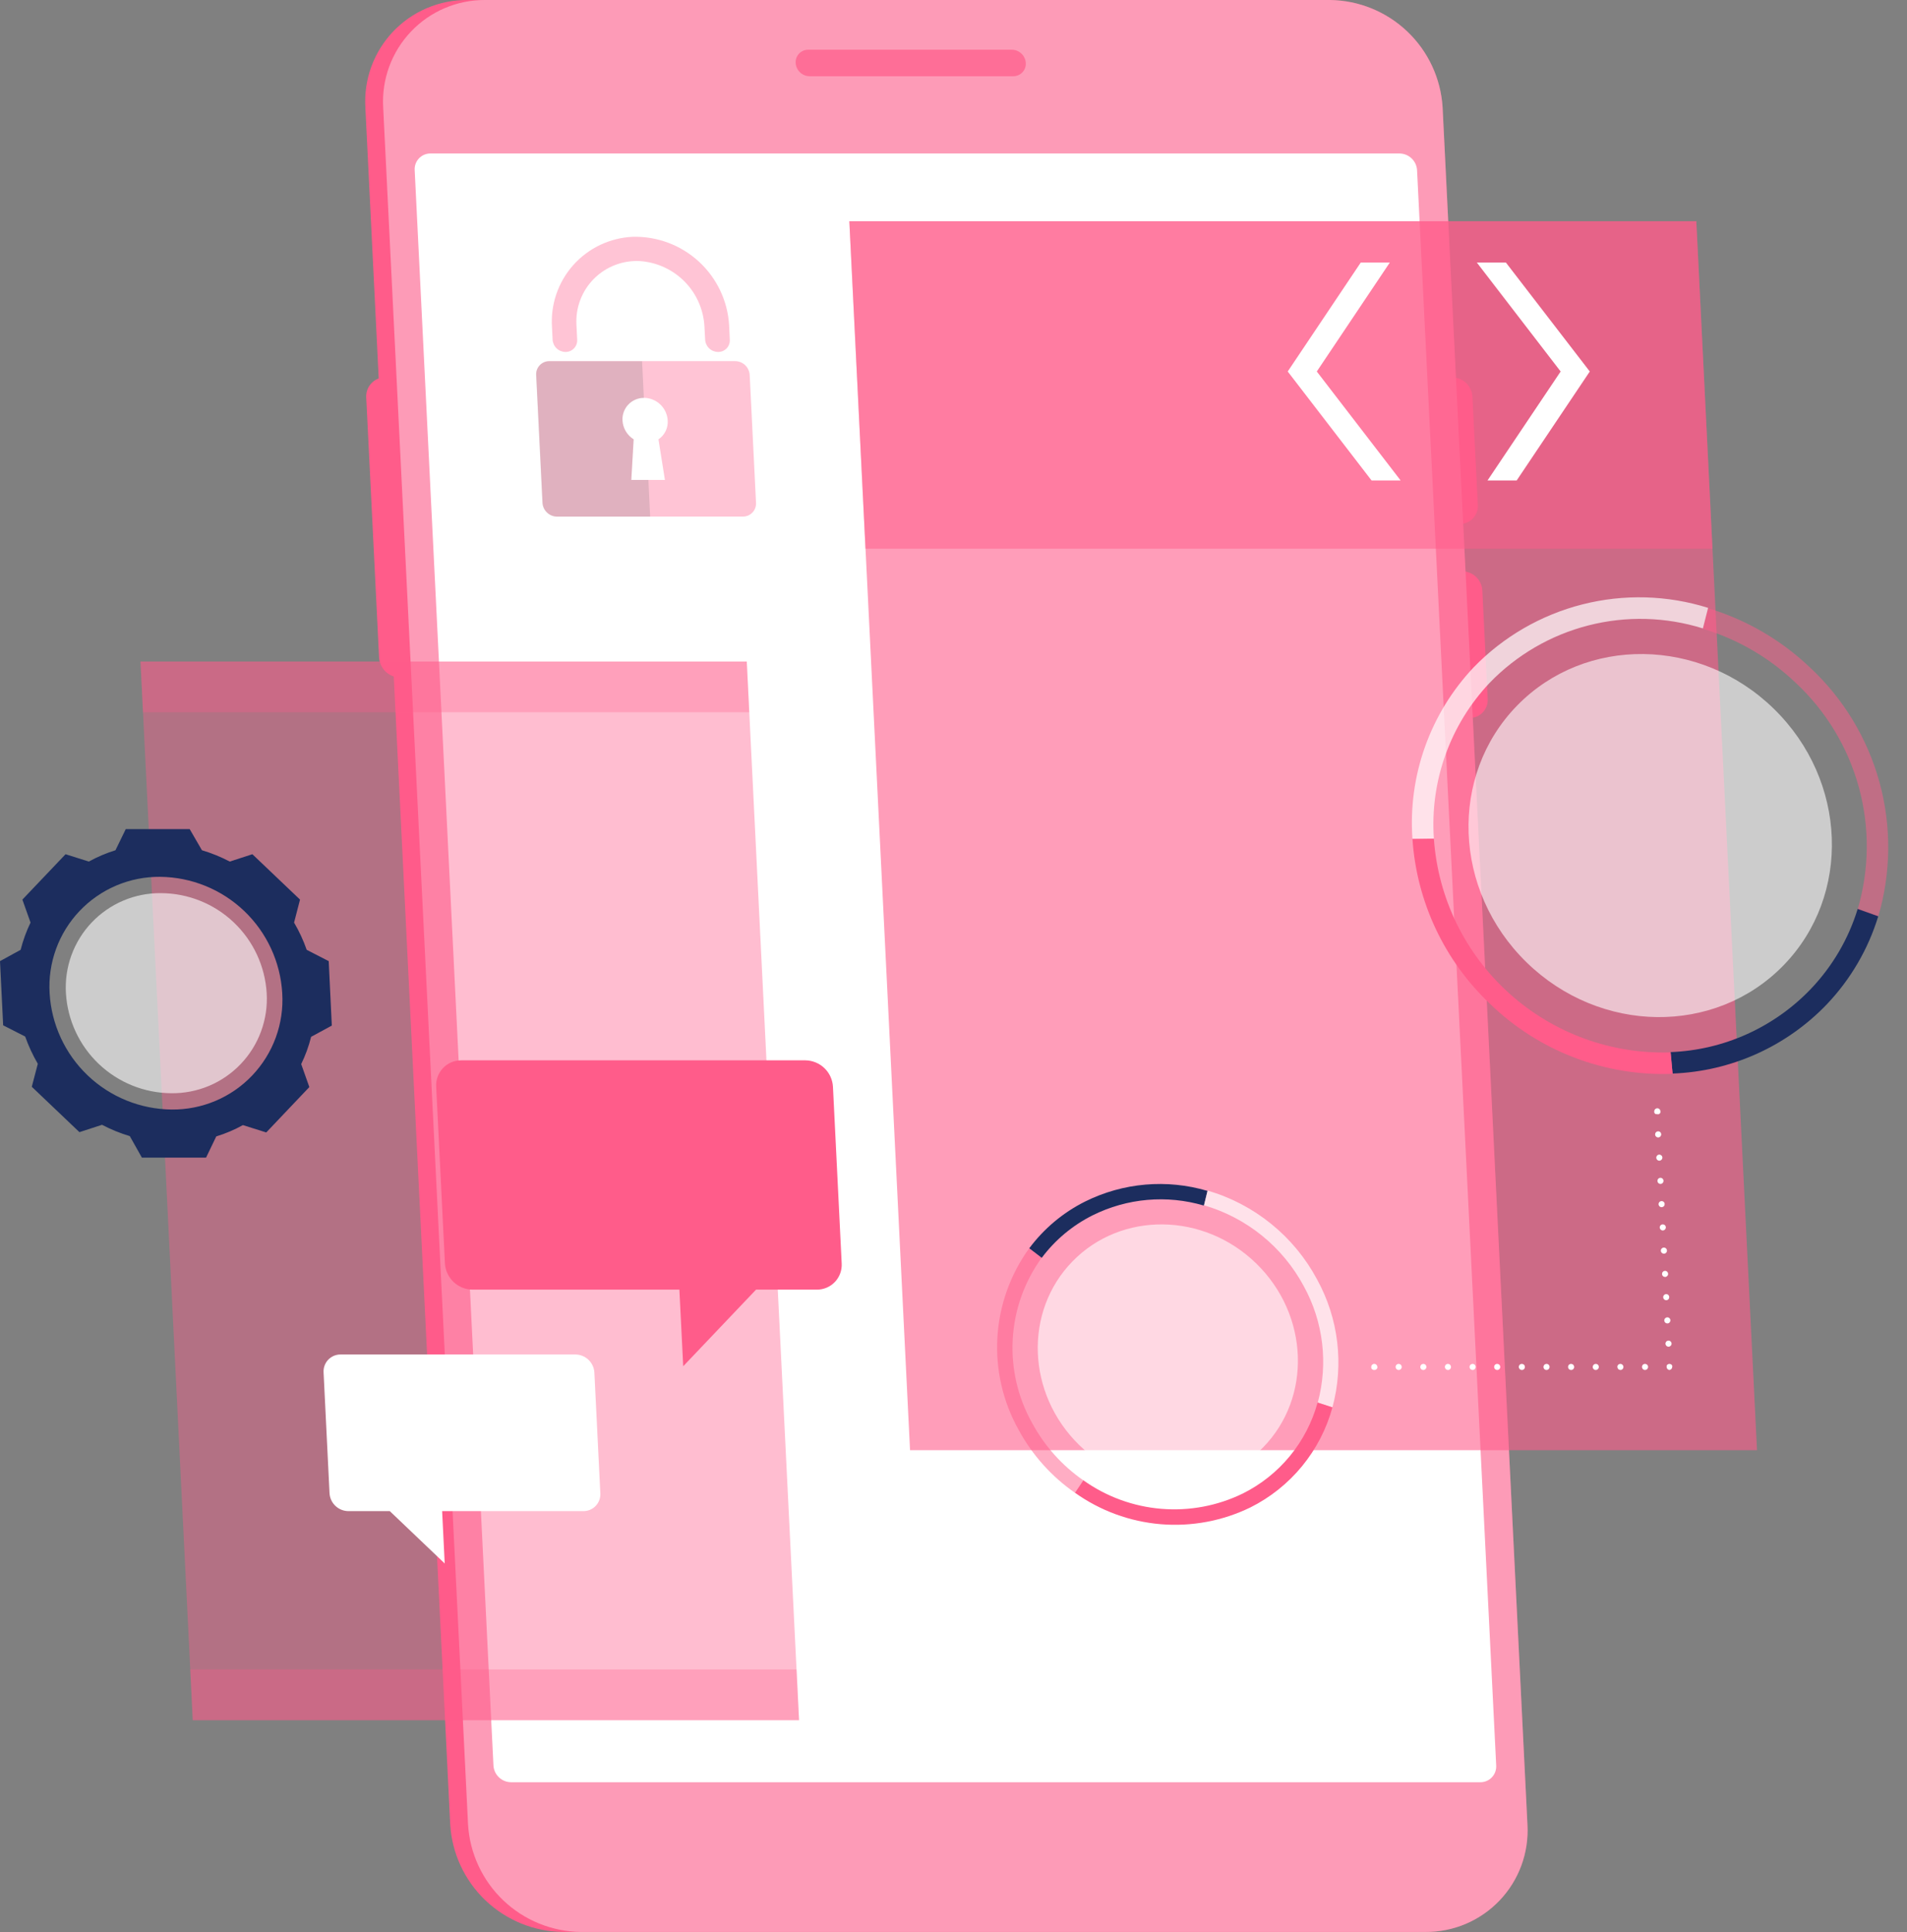 <svg width="154" height="156" viewBox="0 0 154 156" fill="none" xmlns="http://www.w3.org/2000/svg">
<rect x="0" y="0" width="154" height="156" fill="#808080" stroke="none"/>
<path d="M117.879 42.303C118.078 42.305 118.275 42.266 118.459 42.188C118.642 42.111 118.807 41.997 118.945 41.853C119.082 41.709 119.188 41.538 119.257 41.352C119.325 41.165 119.355 40.966 119.343 40.767L118.905 32.012C118.881 31.598 118.701 31.21 118.402 30.924C118.103 30.638 117.706 30.476 117.292 30.47H116.107L115.034 8.685C114.895 6.36 113.884 4.174 112.202 2.564C110.52 0.954 108.292 0.038 105.964 0H37.738C36.618 -0.007 35.508 0.215 34.476 0.654C33.445 1.092 32.515 1.737 31.743 2.55C30.972 3.362 30.375 4.324 29.989 5.376C29.604 6.428 29.439 7.548 29.504 8.667L30.583 30.553C30.273 30.666 30.008 30.876 29.826 31.151C29.645 31.427 29.556 31.753 29.575 32.083L30.613 53.086C30.636 53.43 30.762 53.759 30.973 54.031C31.184 54.303 31.471 54.507 31.798 54.615L36.357 147.3C36.5 149.625 37.517 151.811 39.203 153.418C40.89 155.025 43.121 155.936 45.45 155.967H113.67C114.791 155.975 115.901 155.752 116.932 155.314C117.963 154.875 118.893 154.23 119.665 153.417C120.437 152.605 121.034 151.643 121.419 150.591C121.804 149.539 121.969 148.419 121.904 147.3L117.488 57.965H118.674C118.873 57.967 119.07 57.928 119.253 57.85C119.436 57.773 119.602 57.659 119.739 57.515C119.876 57.371 119.982 57.2 120.051 57.013C120.12 56.827 120.149 56.628 120.138 56.429L119.705 47.656C119.678 47.244 119.498 46.858 119.199 46.573C118.9 46.288 118.505 46.127 118.093 46.12H116.907L116.717 42.303H117.879Z" fill="#FF5C8A"/>
<path d="M46.891 155.967H115.11C116.231 155.974 117.341 155.752 118.373 155.314C119.404 154.875 120.335 154.23 121.107 153.418C121.879 152.605 122.477 151.644 122.863 150.591C123.248 149.539 123.414 148.419 123.35 147.3L116.498 8.673C116.357 6.347 115.342 4.161 113.657 2.552C111.971 0.943 109.74 0.032 107.41 0H39.184C38.063 -0.007 36.953 0.215 35.922 0.653C34.89 1.092 33.96 1.737 33.188 2.549C32.415 3.362 31.818 4.324 31.432 5.376C31.046 6.428 30.88 7.548 30.944 8.667L37.797 147.294C37.939 149.62 38.955 151.807 40.641 153.416C42.328 155.024 44.56 155.935 46.891 155.967Z" fill="#FF5C8A"/>
<path opacity="0.4" d="M46.891 155.967H115.11C116.231 155.974 117.341 155.752 118.373 155.314C119.404 154.875 120.335 154.23 121.107 153.418C121.879 152.605 122.477 151.644 122.863 150.591C123.248 149.539 123.414 148.419 123.35 147.3L116.498 8.673C116.357 6.347 115.342 4.161 113.657 2.552C111.971 0.943 109.74 0.032 107.41 0H39.184C38.063 -0.007 36.953 0.215 35.922 0.653C34.89 1.092 33.96 1.737 33.188 2.549C32.415 3.362 31.818 4.324 31.432 5.376C31.046 6.428 30.88 7.548 30.944 8.667L37.797 147.294C37.939 149.62 38.955 151.807 40.641 153.416C42.328 155.024 44.56 155.935 46.891 155.967Z" fill="#FAFAFA"/>
<path d="M41.289 143.88H119.539C119.714 143.882 119.887 143.848 120.048 143.78C120.208 143.713 120.354 143.613 120.474 143.486C120.595 143.36 120.688 143.211 120.749 143.047C120.809 142.883 120.835 142.709 120.826 142.534L114.435 13.736C114.413 13.374 114.254 13.034 113.991 12.784C113.728 12.535 113.381 12.394 113.018 12.39H34.768C34.594 12.388 34.421 12.422 34.261 12.49C34.1 12.558 33.955 12.658 33.835 12.784C33.715 12.911 33.622 13.06 33.562 13.224C33.502 13.388 33.477 13.562 33.488 13.736L39.849 142.534C39.871 142.9 40.033 143.244 40.301 143.494C40.569 143.744 40.922 143.882 41.289 143.88Z" fill="white"/>
<path opacity="0.7" d="M81.718 4.014H65.267C65.129 4.013 64.993 4.04 64.866 4.094C64.739 4.148 64.624 4.227 64.529 4.327C64.434 4.427 64.361 4.546 64.313 4.675C64.266 4.805 64.246 4.943 64.254 5.081C64.27 5.368 64.395 5.639 64.603 5.838C64.811 6.037 65.086 6.15 65.374 6.154H81.824C81.963 6.155 82.1 6.127 82.228 6.073C82.355 6.019 82.47 5.939 82.565 5.838C82.66 5.737 82.734 5.618 82.781 5.488C82.828 5.358 82.847 5.219 82.838 5.081C82.82 4.794 82.695 4.525 82.487 4.328C82.279 4.13 82.005 4.018 81.718 4.014Z" fill="#FF5C8A"/>
<path opacity="0.6" d="M141.888 117.073H73.49L68.588 17.861H136.986L141.888 117.073Z" fill="#FF5C8A"/>
<path d="M133.814 89.946C133.783 89.952 133.751 89.952 133.719 89.946C133.689 89.936 133.663 89.917 133.642 89.893C133.619 89.871 133.601 89.845 133.589 89.816C133.584 89.785 133.584 89.752 133.589 89.721C133.589 89.655 133.615 89.592 133.662 89.545C133.709 89.498 133.772 89.472 133.838 89.472C133.904 89.472 133.967 89.498 134.014 89.545C134.061 89.592 134.087 89.655 134.087 89.721C134.092 89.752 134.092 89.785 134.087 89.816C134.075 89.845 134.057 89.871 134.034 89.893C134.013 89.917 133.987 89.936 133.957 89.946C133.91 89.961 133.861 89.961 133.814 89.946Z" fill="white"/>
<path d="M134.495 108.483C134.494 108.451 134.498 108.419 134.509 108.389C134.52 108.359 134.537 108.331 134.558 108.308C134.58 108.284 134.605 108.265 134.634 108.251C134.663 108.238 134.695 108.23 134.727 108.228C134.792 108.225 134.855 108.247 134.904 108.291C134.953 108.334 134.983 108.394 134.987 108.459C134.989 108.492 134.984 108.525 134.973 108.556C134.962 108.586 134.945 108.615 134.923 108.639C134.901 108.663 134.874 108.683 134.845 108.697C134.815 108.711 134.783 108.719 134.75 108.72C134.685 108.722 134.622 108.698 134.574 108.654C134.527 108.609 134.498 108.548 134.495 108.483ZM134.4 106.61C134.399 106.577 134.404 106.544 134.415 106.514C134.426 106.483 134.443 106.454 134.465 106.43C134.487 106.406 134.514 106.386 134.543 106.372C134.573 106.359 134.605 106.351 134.638 106.349C134.67 106.347 134.702 106.352 134.733 106.363C134.763 106.375 134.791 106.392 134.815 106.414C134.839 106.436 134.858 106.463 134.871 106.492C134.885 106.522 134.892 106.554 134.893 106.586C134.894 106.618 134.889 106.65 134.879 106.68C134.868 106.71 134.851 106.738 134.83 106.762C134.808 106.785 134.782 106.804 134.753 106.818C134.725 106.832 134.693 106.84 134.661 106.841C134.596 106.844 134.532 106.822 134.484 106.779C134.435 106.736 134.405 106.675 134.4 106.61ZM134.312 104.731C134.31 104.699 134.315 104.667 134.325 104.637C134.336 104.607 134.353 104.579 134.374 104.555C134.396 104.532 134.422 104.512 134.451 104.499C134.48 104.485 134.511 104.477 134.543 104.476C134.575 104.473 134.607 104.477 134.638 104.488C134.668 104.498 134.696 104.515 134.72 104.537C134.744 104.558 134.763 104.584 134.776 104.614C134.79 104.643 134.797 104.675 134.798 104.707C134.8 104.739 134.796 104.772 134.786 104.803C134.775 104.834 134.759 104.862 134.737 104.886C134.716 104.911 134.689 104.93 134.66 104.944C134.631 104.958 134.599 104.966 134.566 104.968C134.501 104.969 134.438 104.946 134.391 104.901C134.343 104.857 134.315 104.796 134.312 104.731ZM134.217 102.851C134.215 102.787 134.238 102.725 134.281 102.678C134.324 102.63 134.384 102.601 134.448 102.597C134.513 102.593 134.577 102.616 134.626 102.659C134.674 102.702 134.704 102.763 134.709 102.828C134.712 102.893 134.69 102.957 134.646 103.005C134.603 103.054 134.543 103.084 134.478 103.089C134.445 103.09 134.412 103.085 134.381 103.074C134.351 103.063 134.322 103.046 134.298 103.024C134.274 103.002 134.254 102.976 134.24 102.946C134.226 102.916 134.218 102.884 134.217 102.851ZM134.122 100.978C134.12 100.946 134.125 100.913 134.136 100.882C134.147 100.851 134.164 100.823 134.186 100.799C134.208 100.774 134.235 100.755 134.265 100.741C134.294 100.727 134.326 100.719 134.359 100.717C134.391 100.716 134.424 100.721 134.454 100.732C134.485 100.743 134.513 100.76 134.536 100.782C134.56 100.804 134.579 100.831 134.593 100.861C134.606 100.89 134.613 100.922 134.614 100.955C134.615 100.986 134.611 101.018 134.6 101.048C134.589 101.079 134.573 101.106 134.551 101.13C134.53 101.154 134.504 101.173 134.475 101.186C134.446 101.2 134.415 101.208 134.383 101.209C134.318 101.213 134.254 101.19 134.205 101.147C134.156 101.104 134.126 101.043 134.122 100.978ZM134.033 99.099C134.031 99.067 134.036 99.035 134.047 99.005C134.058 98.975 134.074 98.947 134.096 98.924C134.117 98.9 134.143 98.881 134.172 98.867C134.201 98.853 134.232 98.846 134.264 98.844C134.297 98.842 134.329 98.846 134.36 98.856C134.391 98.867 134.419 98.883 134.443 98.905C134.468 98.926 134.487 98.952 134.501 98.982C134.515 99.011 134.523 99.043 134.525 99.075C134.527 99.141 134.503 99.205 134.459 99.253C134.415 99.302 134.353 99.332 134.288 99.336C134.223 99.338 134.16 99.314 134.112 99.27C134.064 99.225 134.036 99.164 134.033 99.099ZM133.938 97.22C133.936 97.155 133.96 97.092 134.005 97.044C134.049 96.996 134.11 96.968 134.175 96.965C134.207 96.963 134.239 96.968 134.269 96.979C134.299 96.99 134.327 97.006 134.351 97.028C134.374 97.049 134.394 97.075 134.407 97.104C134.421 97.133 134.429 97.164 134.43 97.196C134.433 97.261 134.411 97.325 134.368 97.374C134.325 97.422 134.264 97.452 134.199 97.457C134.166 97.459 134.134 97.454 134.103 97.443C134.072 97.432 134.044 97.415 134.019 97.392C133.995 97.371 133.975 97.344 133.962 97.314C133.948 97.285 133.94 97.253 133.938 97.22ZM133.849 95.347C133.847 95.314 133.851 95.282 133.861 95.251C133.872 95.22 133.888 95.192 133.91 95.167C133.931 95.143 133.957 95.123 133.987 95.109C134.016 95.095 134.048 95.087 134.08 95.086C134.113 95.084 134.145 95.089 134.176 95.1C134.206 95.111 134.234 95.129 134.258 95.151C134.282 95.173 134.301 95.199 134.314 95.229C134.327 95.258 134.335 95.29 134.335 95.323C134.337 95.355 134.332 95.387 134.321 95.417C134.311 95.447 134.294 95.475 134.273 95.498C134.251 95.522 134.225 95.541 134.196 95.555C134.167 95.569 134.136 95.576 134.104 95.578C134.072 95.579 134.04 95.575 134.01 95.564C133.98 95.553 133.952 95.537 133.929 95.515C133.905 95.494 133.886 95.468 133.872 95.439C133.858 95.41 133.851 95.379 133.849 95.347ZM133.754 93.467C133.753 93.436 133.757 93.403 133.768 93.373C133.779 93.343 133.796 93.316 133.817 93.292C133.839 93.268 133.864 93.249 133.893 93.236C133.922 93.222 133.954 93.214 133.986 93.213C134.051 93.209 134.114 93.232 134.163 93.275C134.212 93.318 134.242 93.379 134.246 93.444C134.248 93.509 134.224 93.573 134.18 93.622C134.136 93.67 134.075 93.7 134.009 93.704C133.944 93.706 133.881 93.682 133.833 93.638C133.786 93.594 133.757 93.532 133.754 93.467ZM133.659 91.594C133.658 91.561 133.663 91.529 133.674 91.498C133.685 91.467 133.702 91.439 133.724 91.415C133.746 91.39 133.773 91.371 133.802 91.357C133.832 91.343 133.864 91.335 133.897 91.333C133.929 91.332 133.96 91.336 133.991 91.347C134.021 91.358 134.048 91.374 134.072 91.396C134.096 91.418 134.115 91.443 134.129 91.472C134.142 91.501 134.15 91.533 134.151 91.564C134.155 91.63 134.132 91.693 134.089 91.742C134.046 91.791 133.985 91.821 133.92 91.825C133.855 91.829 133.791 91.806 133.743 91.763C133.694 91.72 133.664 91.659 133.659 91.594Z" fill="white"/>
<path d="M134.833 110.6C134.801 110.6 134.769 110.593 134.739 110.58C134.709 110.567 134.683 110.547 134.661 110.523C134.638 110.501 134.619 110.474 134.607 110.445C134.595 110.415 134.589 110.383 134.59 110.351C134.585 110.32 134.585 110.288 134.59 110.256C134.601 110.226 134.619 110.2 134.644 110.179C134.665 110.156 134.691 110.138 134.721 110.126C134.782 110.102 134.849 110.102 134.91 110.126C134.941 110.138 134.969 110.156 134.993 110.179C135.014 110.202 135.03 110.228 135.041 110.256C135.049 110.287 135.049 110.32 135.041 110.351C135.04 110.415 135.014 110.477 134.97 110.523C134.946 110.546 134.918 110.564 134.887 110.576C134.87 110.587 134.852 110.595 134.833 110.6Z" fill="white"/>
<path d="M132.599 110.351C132.599 110.319 132.605 110.287 132.618 110.257C132.63 110.227 132.649 110.2 132.672 110.177C132.695 110.154 132.723 110.137 132.753 110.125C132.783 110.113 132.815 110.107 132.848 110.108C132.879 110.108 132.911 110.114 132.941 110.126C132.97 110.139 132.997 110.157 133.019 110.179C133.042 110.202 133.06 110.229 133.072 110.258C133.084 110.288 133.091 110.319 133.091 110.351C133.091 110.416 133.065 110.479 133.02 110.525C132.974 110.572 132.913 110.598 132.848 110.6C132.782 110.6 132.718 110.574 132.672 110.527C132.625 110.48 132.599 110.417 132.599 110.351ZM130.607 110.351C130.607 110.319 130.613 110.287 130.626 110.257C130.638 110.227 130.657 110.2 130.68 110.177C130.703 110.154 130.731 110.137 130.761 110.125C130.791 110.113 130.823 110.107 130.856 110.108C130.888 110.108 130.919 110.114 130.949 110.126C130.978 110.139 131.005 110.157 131.028 110.179C131.05 110.202 131.068 110.229 131.08 110.258C131.093 110.288 131.099 110.319 131.099 110.351C131.1 110.383 131.094 110.416 131.082 110.446C131.07 110.476 131.052 110.504 131.03 110.527C131.007 110.55 130.98 110.568 130.95 110.581C130.92 110.594 130.888 110.6 130.856 110.6C130.791 110.598 130.729 110.572 130.684 110.525C130.638 110.479 130.613 110.416 130.613 110.351H130.607ZM128.621 110.351C128.621 110.319 128.627 110.288 128.639 110.258C128.652 110.229 128.67 110.202 128.692 110.179C128.715 110.157 128.741 110.139 128.771 110.126C128.8 110.114 128.832 110.108 128.864 110.108C128.896 110.107 128.929 110.113 128.959 110.125C128.989 110.137 129.016 110.154 129.04 110.177C129.063 110.2 129.081 110.227 129.094 110.257C129.106 110.287 129.113 110.319 129.113 110.351C129.113 110.417 129.087 110.48 129.04 110.527C128.993 110.574 128.93 110.6 128.864 110.6C128.832 110.6 128.799 110.594 128.77 110.581C128.74 110.568 128.713 110.55 128.69 110.527C128.667 110.504 128.65 110.476 128.638 110.446C128.626 110.416 128.62 110.383 128.621 110.351ZM126.629 110.351C126.629 110.319 126.636 110.287 126.648 110.257C126.661 110.227 126.679 110.2 126.702 110.177C126.726 110.154 126.753 110.137 126.783 110.125C126.813 110.113 126.846 110.107 126.878 110.108C126.91 110.108 126.942 110.114 126.971 110.126C127.001 110.139 127.027 110.157 127.05 110.179C127.072 110.202 127.09 110.229 127.103 110.258C127.115 110.288 127.121 110.319 127.121 110.351C127.122 110.383 127.116 110.416 127.104 110.446C127.092 110.476 127.075 110.504 127.052 110.527C127.029 110.55 127.002 110.568 126.972 110.581C126.943 110.594 126.91 110.6 126.878 110.6C126.812 110.6 126.749 110.574 126.702 110.527C126.655 110.48 126.629 110.417 126.629 110.351ZM124.643 110.351C124.643 110.319 124.649 110.288 124.662 110.258C124.674 110.229 124.692 110.202 124.714 110.179C124.737 110.157 124.764 110.139 124.793 110.126C124.823 110.114 124.854 110.108 124.886 110.108C124.919 110.107 124.951 110.113 124.981 110.125C125.011 110.137 125.039 110.154 125.062 110.177C125.085 110.2 125.104 110.227 125.116 110.257C125.129 110.287 125.135 110.319 125.135 110.351C125.135 110.417 125.109 110.48 125.062 110.527C125.016 110.574 124.952 110.6 124.886 110.6C124.854 110.6 124.822 110.594 124.792 110.581C124.762 110.568 124.735 110.55 124.712 110.527C124.69 110.504 124.672 110.476 124.66 110.446C124.648 110.416 124.642 110.383 124.643 110.351ZM122.651 110.351C122.651 110.319 122.658 110.287 122.67 110.257C122.683 110.227 122.701 110.2 122.725 110.177C122.748 110.154 122.775 110.137 122.805 110.125C122.836 110.113 122.868 110.107 122.9 110.108C122.932 110.108 122.964 110.114 122.993 110.126C123.023 110.139 123.05 110.157 123.072 110.179C123.095 110.202 123.113 110.229 123.125 110.258C123.137 110.288 123.143 110.319 123.143 110.351C123.144 110.383 123.138 110.416 123.127 110.446C123.115 110.476 123.097 110.504 123.074 110.527C123.052 110.55 123.025 110.568 122.995 110.581C122.965 110.594 122.933 110.6 122.9 110.6C122.834 110.6 122.771 110.574 122.724 110.527C122.678 110.48 122.651 110.417 122.651 110.351ZM120.66 110.351C120.66 110.319 120.666 110.287 120.679 110.257C120.691 110.227 120.71 110.2 120.733 110.177C120.756 110.154 120.784 110.137 120.814 110.125C120.844 110.113 120.876 110.107 120.909 110.108C120.94 110.108 120.972 110.114 121.002 110.126C121.031 110.139 121.058 110.157 121.08 110.179C121.103 110.202 121.121 110.229 121.133 110.258C121.145 110.288 121.152 110.319 121.152 110.351C121.152 110.383 121.147 110.416 121.135 110.446C121.123 110.476 121.105 110.504 121.082 110.527C121.06 110.55 121.033 110.568 121.003 110.581C120.973 110.594 120.941 110.6 120.909 110.6C120.842 110.6 120.779 110.574 120.732 110.527C120.686 110.48 120.66 110.417 120.66 110.351ZM118.674 110.351C118.674 110.319 118.68 110.288 118.692 110.258C118.704 110.229 118.722 110.202 118.745 110.179C118.767 110.157 118.794 110.139 118.824 110.126C118.853 110.114 118.885 110.108 118.917 110.108C118.949 110.107 118.981 110.113 119.012 110.125C119.042 110.137 119.069 110.154 119.092 110.177C119.116 110.2 119.134 110.227 119.147 110.257C119.159 110.287 119.166 110.319 119.166 110.351C119.166 110.417 119.139 110.48 119.093 110.527C119.046 110.574 118.983 110.6 118.917 110.6C118.852 110.598 118.79 110.572 118.744 110.525C118.699 110.479 118.674 110.416 118.674 110.351ZM116.682 110.351C116.682 110.319 116.688 110.287 116.701 110.257C116.713 110.227 116.732 110.2 116.755 110.177C116.778 110.154 116.806 110.137 116.836 110.125C116.866 110.113 116.898 110.107 116.931 110.108C116.963 110.108 116.994 110.114 117.024 110.126C117.053 110.139 117.08 110.157 117.103 110.179C117.125 110.202 117.143 110.229 117.155 110.258C117.168 110.288 117.174 110.319 117.174 110.351C117.175 110.383 117.169 110.416 117.157 110.446C117.145 110.476 117.127 110.504 117.105 110.527C117.082 110.55 117.055 110.568 117.025 110.581C116.995 110.594 116.963 110.6 116.931 110.6C116.865 110.6 116.801 110.574 116.755 110.527C116.708 110.48 116.682 110.417 116.682 110.351ZM114.696 110.351C114.696 110.319 114.702 110.288 114.714 110.258C114.727 110.229 114.745 110.202 114.767 110.179C114.79 110.157 114.816 110.139 114.846 110.126C114.875 110.114 114.907 110.108 114.939 110.108C114.971 110.107 115.004 110.113 115.034 110.125C115.064 110.137 115.091 110.154 115.115 110.177C115.138 110.2 115.156 110.227 115.169 110.257C115.181 110.287 115.188 110.319 115.188 110.351C115.188 110.417 115.162 110.48 115.115 110.527C115.068 110.574 115.005 110.6 114.939 110.6C114.907 110.6 114.874 110.594 114.845 110.581C114.815 110.568 114.788 110.55 114.765 110.527C114.742 110.504 114.725 110.476 114.713 110.446C114.701 110.416 114.695 110.383 114.696 110.351ZM112.704 110.351C112.704 110.319 112.711 110.287 112.723 110.257C112.736 110.227 112.754 110.2 112.777 110.177C112.801 110.154 112.828 110.137 112.858 110.125C112.888 110.113 112.921 110.107 112.953 110.108C112.985 110.108 113.017 110.114 113.046 110.126C113.076 110.139 113.102 110.157 113.125 110.179C113.148 110.202 113.165 110.229 113.178 110.258C113.19 110.288 113.196 110.319 113.196 110.351C113.197 110.383 113.191 110.416 113.179 110.446C113.167 110.476 113.15 110.504 113.127 110.527C113.104 110.55 113.077 110.568 113.047 110.581C113.018 110.594 112.985 110.6 112.953 110.6C112.887 110.6 112.824 110.574 112.777 110.527C112.73 110.48 112.704 110.417 112.704 110.351Z" fill="white"/>
<path d="M110.961 110.599C110.929 110.599 110.897 110.591 110.867 110.578C110.838 110.565 110.811 110.546 110.789 110.522C110.765 110.502 110.746 110.475 110.736 110.445C110.73 110.414 110.73 110.382 110.736 110.35C110.735 110.318 110.74 110.286 110.753 110.257C110.765 110.227 110.783 110.2 110.807 110.179C110.84 110.143 110.884 110.118 110.932 110.108C110.979 110.099 111.029 110.105 111.074 110.125C111.104 110.136 111.13 110.154 111.151 110.179C111.175 110.2 111.194 110.227 111.207 110.256C111.221 110.286 111.228 110.318 111.228 110.35C111.233 110.382 111.233 110.414 111.228 110.445C111.202 110.503 111.155 110.55 111.097 110.576C111.055 110.596 111.008 110.605 110.961 110.599Z" fill="white"/>
<path opacity="0.5" d="M138.29 44.3H69.892L68.588 17.861H136.986L138.29 44.3Z" fill="#FF5C8A"/>
<path d="M135.07 86.668L134.91 84.937C139.206 84.773 143.269 82.942 146.239 79.833C147.986 78.002 149.281 75.787 150.021 73.366L151.681 73.959C150.87 76.62 149.449 79.056 147.531 81.072C144.263 84.487 139.793 86.494 135.07 86.668Z" fill="#1C2D5E"/>
<g style="mix-blend-mode:multiply" opacity="0.5">
<path d="M145.018 55.131C142.899 53.102 140.329 51.605 137.519 50.762L137.939 49.102C141.028 50.03 143.854 51.676 146.185 53.904C148.873 56.411 150.811 59.617 151.782 63.163C152.752 66.709 152.717 70.455 151.681 73.982L150.021 73.389C150.963 70.181 150.993 66.775 150.11 63.55C149.226 60.326 147.463 57.411 145.018 55.131Z" fill="#FF5C8A"/>
</g>
<path d="M120.345 81.06C116.642 77.564 114.398 72.798 114.062 67.716H115.793C116.13 72.505 118.311 76.977 121.875 80.192C125.44 83.408 130.112 85.117 134.91 84.961L135.071 86.692C132.363 86.794 129.663 86.347 127.133 85.379C124.603 84.412 122.294 82.943 120.345 81.06Z" fill="#FF5C8A"/>
<path opacity="0.7" d="M114.061 67.717C113.883 65.193 114.23 62.66 115.081 60.277C115.932 57.895 117.268 55.714 119.005 53.875C121.407 51.399 124.449 49.639 127.792 48.792C131.135 47.944 134.648 48.041 137.939 49.073L137.518 50.733C134.521 49.796 131.323 49.711 128.281 50.488C125.238 51.264 122.472 52.872 120.291 55.131C118.715 56.801 117.501 58.779 116.727 60.941C115.953 63.103 115.634 65.402 115.792 67.693L114.061 67.717Z" fill="white"/>
<path opacity="0.6" d="M144.015 77.945C149.53 72.293 149.186 63.014 143.247 57.221C137.308 51.427 128.024 51.313 122.51 56.966C116.996 62.619 117.34 71.897 123.278 77.691C129.217 83.484 138.501 83.598 144.015 77.945Z" fill="white"/>
<path d="M97.51 96.141L97.219 97.327C94.231 96.444 91.02 96.726 88.232 98.115C86.614 98.924 85.207 100.099 84.124 101.548L83.116 100.777C84.304 99.183 85.849 97.89 87.627 97.001C90.695 95.477 94.225 95.169 97.51 96.141Z" fill="#1C2D5E"/>
<g style="mix-blend-mode:multiply" opacity="0.5">
<path d="M83.347 114.874C84.345 116.727 85.767 118.317 87.497 119.515L86.821 120.523C84.918 119.204 83.353 117.456 82.251 115.419C80.984 113.15 80.392 110.567 80.544 107.973C80.696 105.378 81.587 102.882 83.11 100.777L84.118 101.547C82.73 103.463 81.92 105.736 81.784 108.098C81.647 110.46 82.19 112.811 83.347 114.874Z" fill="#FF5C8A"/>
</g>
<path opacity="0.7" d="M106.355 103.279C108.095 106.433 108.542 110.141 107.6 113.618L106.414 113.238C107.273 110.072 106.866 106.697 105.282 103.825C104.44 102.258 103.295 100.874 101.913 99.754C100.531 98.635 98.939 97.802 97.231 97.304L97.522 96.118C99.397 96.664 101.143 97.579 102.66 98.809C104.177 100.038 105.433 101.558 106.355 103.279Z" fill="white"/>
<path d="M107.6 113.617C107.126 115.354 106.291 116.972 105.149 118.364C104.007 119.756 102.584 120.892 100.973 121.697C98.723 122.79 96.221 123.257 93.729 123.049C91.237 122.84 88.847 121.963 86.811 120.511L87.486 119.503C89.339 120.824 91.513 121.619 93.781 121.807C96.048 121.995 98.323 121.568 100.368 120.57C101.834 119.839 103.129 118.807 104.169 117.542C105.209 116.276 105.97 114.805 106.403 113.226L107.6 113.617Z" fill="#FF5C8A"/>
<path opacity="0.6" d="M102.006 116.847C105.954 112.8 105.708 106.157 101.457 102.01C97.206 97.863 90.559 97.782 86.611 101.829C82.663 105.877 82.908 112.52 87.159 116.667C91.411 120.814 98.058 120.895 102.006 116.847Z" fill="white"/>
<path d="M112.236 21.193H109.889L103.99 29.991L110.76 38.788H113.108L106.338 29.991L112.236 21.193Z" fill="white"/>
<path d="M119.26 21.193H121.607L128.383 29.991L122.479 38.788H120.125L126.03 29.991L119.26 21.193Z" fill="white"/>
<g opacity="0.6">
<path opacity="0.6" d="M59.357 29.154H44.365C44.22 29.153 44.077 29.182 43.944 29.239C43.81 29.295 43.69 29.379 43.591 29.484C43.491 29.589 43.414 29.713 43.365 29.849C43.316 29.985 43.295 30.13 43.304 30.275L43.814 40.584C43.83 40.887 43.962 41.172 44.183 41.38C44.404 41.589 44.696 41.705 44.999 41.704H59.991C60.136 41.705 60.279 41.676 60.413 41.62C60.546 41.563 60.666 41.48 60.765 41.374C60.865 41.269 60.942 41.145 60.991 41.009C61.04 40.873 61.061 40.728 61.052 40.584L60.542 30.275C60.526 29.972 60.394 29.687 60.173 29.478C59.953 29.27 59.66 29.154 59.357 29.154ZM53.696 38.746H50.981L51.17 35.468C50.909 35.305 50.691 35.081 50.534 34.816C50.377 34.551 50.286 34.252 50.269 33.944C50.255 33.708 50.29 33.472 50.371 33.25C50.453 33.028 50.579 32.826 50.742 32.654C50.904 32.483 51.101 32.347 51.318 32.255C51.536 32.163 51.77 32.116 52.006 32.118C52.497 32.123 52.968 32.315 53.323 32.654C53.679 32.993 53.892 33.454 53.921 33.944C53.941 34.241 53.883 34.539 53.752 34.806C53.621 35.074 53.421 35.302 53.174 35.468L53.696 38.746Z" fill="#FF5C8A"/>
<path opacity="0.2" d="M50.269 33.945C50.286 34.252 50.377 34.551 50.534 34.816C50.691 35.081 50.909 35.305 51.17 35.468L50.981 38.746H52.362L52.504 41.71H44.987C44.684 41.711 44.392 41.595 44.171 41.386C43.951 41.178 43.819 40.893 43.802 40.59L43.292 30.281C43.283 30.137 43.304 29.992 43.353 29.856C43.403 29.72 43.48 29.595 43.579 29.49C43.679 29.385 43.799 29.302 43.932 29.245C44.065 29.188 44.209 29.16 44.353 29.161H51.852L51.994 32.125C51.76 32.124 51.527 32.172 51.312 32.264C51.096 32.357 50.901 32.493 50.74 32.663C50.578 32.833 50.453 33.035 50.372 33.255C50.291 33.476 50.257 33.71 50.269 33.945Z" fill="black"/>
<path opacity="0.6" d="M57.981 28.413C57.715 28.411 57.46 28.307 57.267 28.123C57.074 27.939 56.959 27.689 56.944 27.424L56.89 26.416C56.831 25.048 56.271 23.75 55.319 22.767C54.366 21.784 53.086 21.184 51.721 21.081C51.032 21.037 50.342 21.141 49.696 21.385C49.05 21.628 48.463 22.006 47.974 22.494C47.486 22.982 47.106 23.568 46.861 24.213C46.615 24.859 46.51 25.549 46.552 26.238L46.611 27.424C46.619 27.552 46.599 27.68 46.555 27.801C46.51 27.922 46.441 28.032 46.352 28.125C46.263 28.218 46.156 28.291 46.038 28.341C45.919 28.391 45.791 28.415 45.663 28.413C45.397 28.411 45.141 28.307 44.949 28.123C44.756 27.939 44.64 27.689 44.625 27.424L44.578 26.439C44.513 25.528 44.631 24.613 44.926 23.747C45.22 22.882 45.685 22.085 46.293 21.402C46.901 20.72 47.639 20.166 48.465 19.774C49.29 19.382 50.186 19.159 51.099 19.118C53.069 19.067 54.983 19.784 56.435 21.116C57.887 22.449 58.764 24.294 58.882 26.262L58.936 27.447C58.941 27.574 58.919 27.701 58.873 27.82C58.827 27.939 58.757 28.047 58.668 28.137C58.578 28.228 58.471 28.299 58.353 28.346C58.235 28.394 58.108 28.417 57.981 28.413Z" fill="#FF5C8A"/>
</g>
<path opacity="0.4" d="M64.526 138.871H15.566L11.346 53.406H60.305L64.526 138.871Z" fill="#FF5C8A"/>
<path opacity="0.3" d="M60.507 57.502H11.547L11.346 53.406H60.305L60.507 57.502Z" fill="#FF5C8A"/>
<path opacity="0.3" d="M64.526 138.871H15.567L15.365 134.774H64.325L64.526 138.871Z" fill="#FF5C8A"/>
<path d="M26.546 77.593L24.767 76.68C24.5 75.915 24.159 75.178 23.748 74.481L24.228 72.625L20.381 68.962L18.555 69.554C17.837 69.178 17.085 68.873 16.308 68.641L15.318 66.934H10.155L9.325 68.641C8.578 68.871 7.857 69.177 7.173 69.554L5.294 68.962L1.808 72.625L2.466 74.481C2.126 75.185 1.858 75.921 1.666 76.68L0 77.593L0.255 82.774L2.033 83.681C2.304 84.444 2.646 85.18 3.053 85.88L2.567 87.736L6.414 91.399L8.24 90.806C8.956 91.182 9.706 91.488 10.481 91.719L11.459 93.456H16.64L17.464 91.743C18.211 91.515 18.933 91.209 19.616 90.83L21.501 91.423L24.981 87.759L24.323 85.904C24.667 85.201 24.935 84.464 25.123 83.704L26.795 82.797L26.546 77.593ZM13.86 89.573C11.334 89.547 8.911 88.564 7.082 86.821C5.253 85.078 4.154 82.705 4.007 80.183C3.933 78.97 4.11 77.754 4.526 76.611C4.942 75.469 5.589 74.424 6.427 73.543C7.264 72.662 8.275 71.962 9.394 71.488C10.514 71.014 11.719 70.775 12.935 70.787C15.463 70.813 17.887 71.797 19.717 73.542C21.547 75.286 22.646 77.659 22.793 80.183C22.867 81.397 22.689 82.613 22.272 83.755C21.855 84.897 21.207 85.941 20.369 86.822C19.531 87.703 18.521 88.402 17.401 88.875C16.281 89.348 15.076 89.586 13.86 89.573Z" fill="#1C2D5E"/>
<path opacity="0.6" d="M13.001 72.103C11.955 72.093 10.919 72.298 9.956 72.706C8.993 73.114 8.125 73.715 7.405 74.473C6.685 75.231 6.128 76.129 5.77 77.112C5.412 78.094 5.26 79.139 5.324 80.183C5.453 82.357 6.404 84.4 7.983 85.899C9.563 87.398 11.653 88.241 13.83 88.257C14.877 88.27 15.916 88.067 16.882 87.662C17.847 87.256 18.718 86.655 19.441 85.898C20.165 85.14 20.724 84.242 21.084 83.258C21.445 82.275 21.599 81.228 21.537 80.183C21.407 78.003 20.453 75.955 18.867 74.454C17.281 72.953 15.184 72.113 13.001 72.103Z" fill="white"/>
<path d="M65.037 85.601H37.24C36.966 85.6 36.695 85.655 36.443 85.762C36.19 85.87 35.963 86.028 35.774 86.227C35.585 86.426 35.439 86.661 35.345 86.918C35.25 87.176 35.209 87.45 35.225 87.723L35.93 101.992C35.963 102.563 36.212 103.099 36.626 103.493C37.04 103.887 37.588 104.109 38.159 104.114H54.864L55.173 110.297L61.053 104.114H65.956C66.23 104.116 66.502 104.062 66.755 103.955C67.007 103.848 67.235 103.69 67.424 103.491C67.613 103.292 67.759 103.056 67.853 102.798C67.947 102.54 67.988 102.266 67.971 101.992L67.266 87.735C67.234 87.163 66.987 86.624 66.573 86.228C66.159 85.832 65.61 85.608 65.037 85.601Z" fill="#FF5C8A"/>
<path d="M27.506 109.349H46.476C46.866 109.354 47.24 109.507 47.523 109.776C47.805 110.046 47.975 110.412 47.999 110.802L48.48 120.547C48.491 120.734 48.464 120.921 48.4 121.097C48.336 121.273 48.236 121.434 48.107 121.57C47.978 121.706 47.822 121.813 47.65 121.886C47.477 121.959 47.291 121.996 47.104 121.994H35.705L35.912 126.22L31.478 121.994H28.129C27.739 121.99 27.366 121.838 27.084 121.57C26.803 121.301 26.634 120.936 26.611 120.547L26.131 110.802C26.119 110.614 26.145 110.426 26.209 110.25C26.273 110.073 26.372 109.911 26.501 109.775C26.631 109.639 26.786 109.531 26.959 109.457C27.132 109.384 27.318 109.347 27.506 109.349Z" fill="white"/>
</svg>
